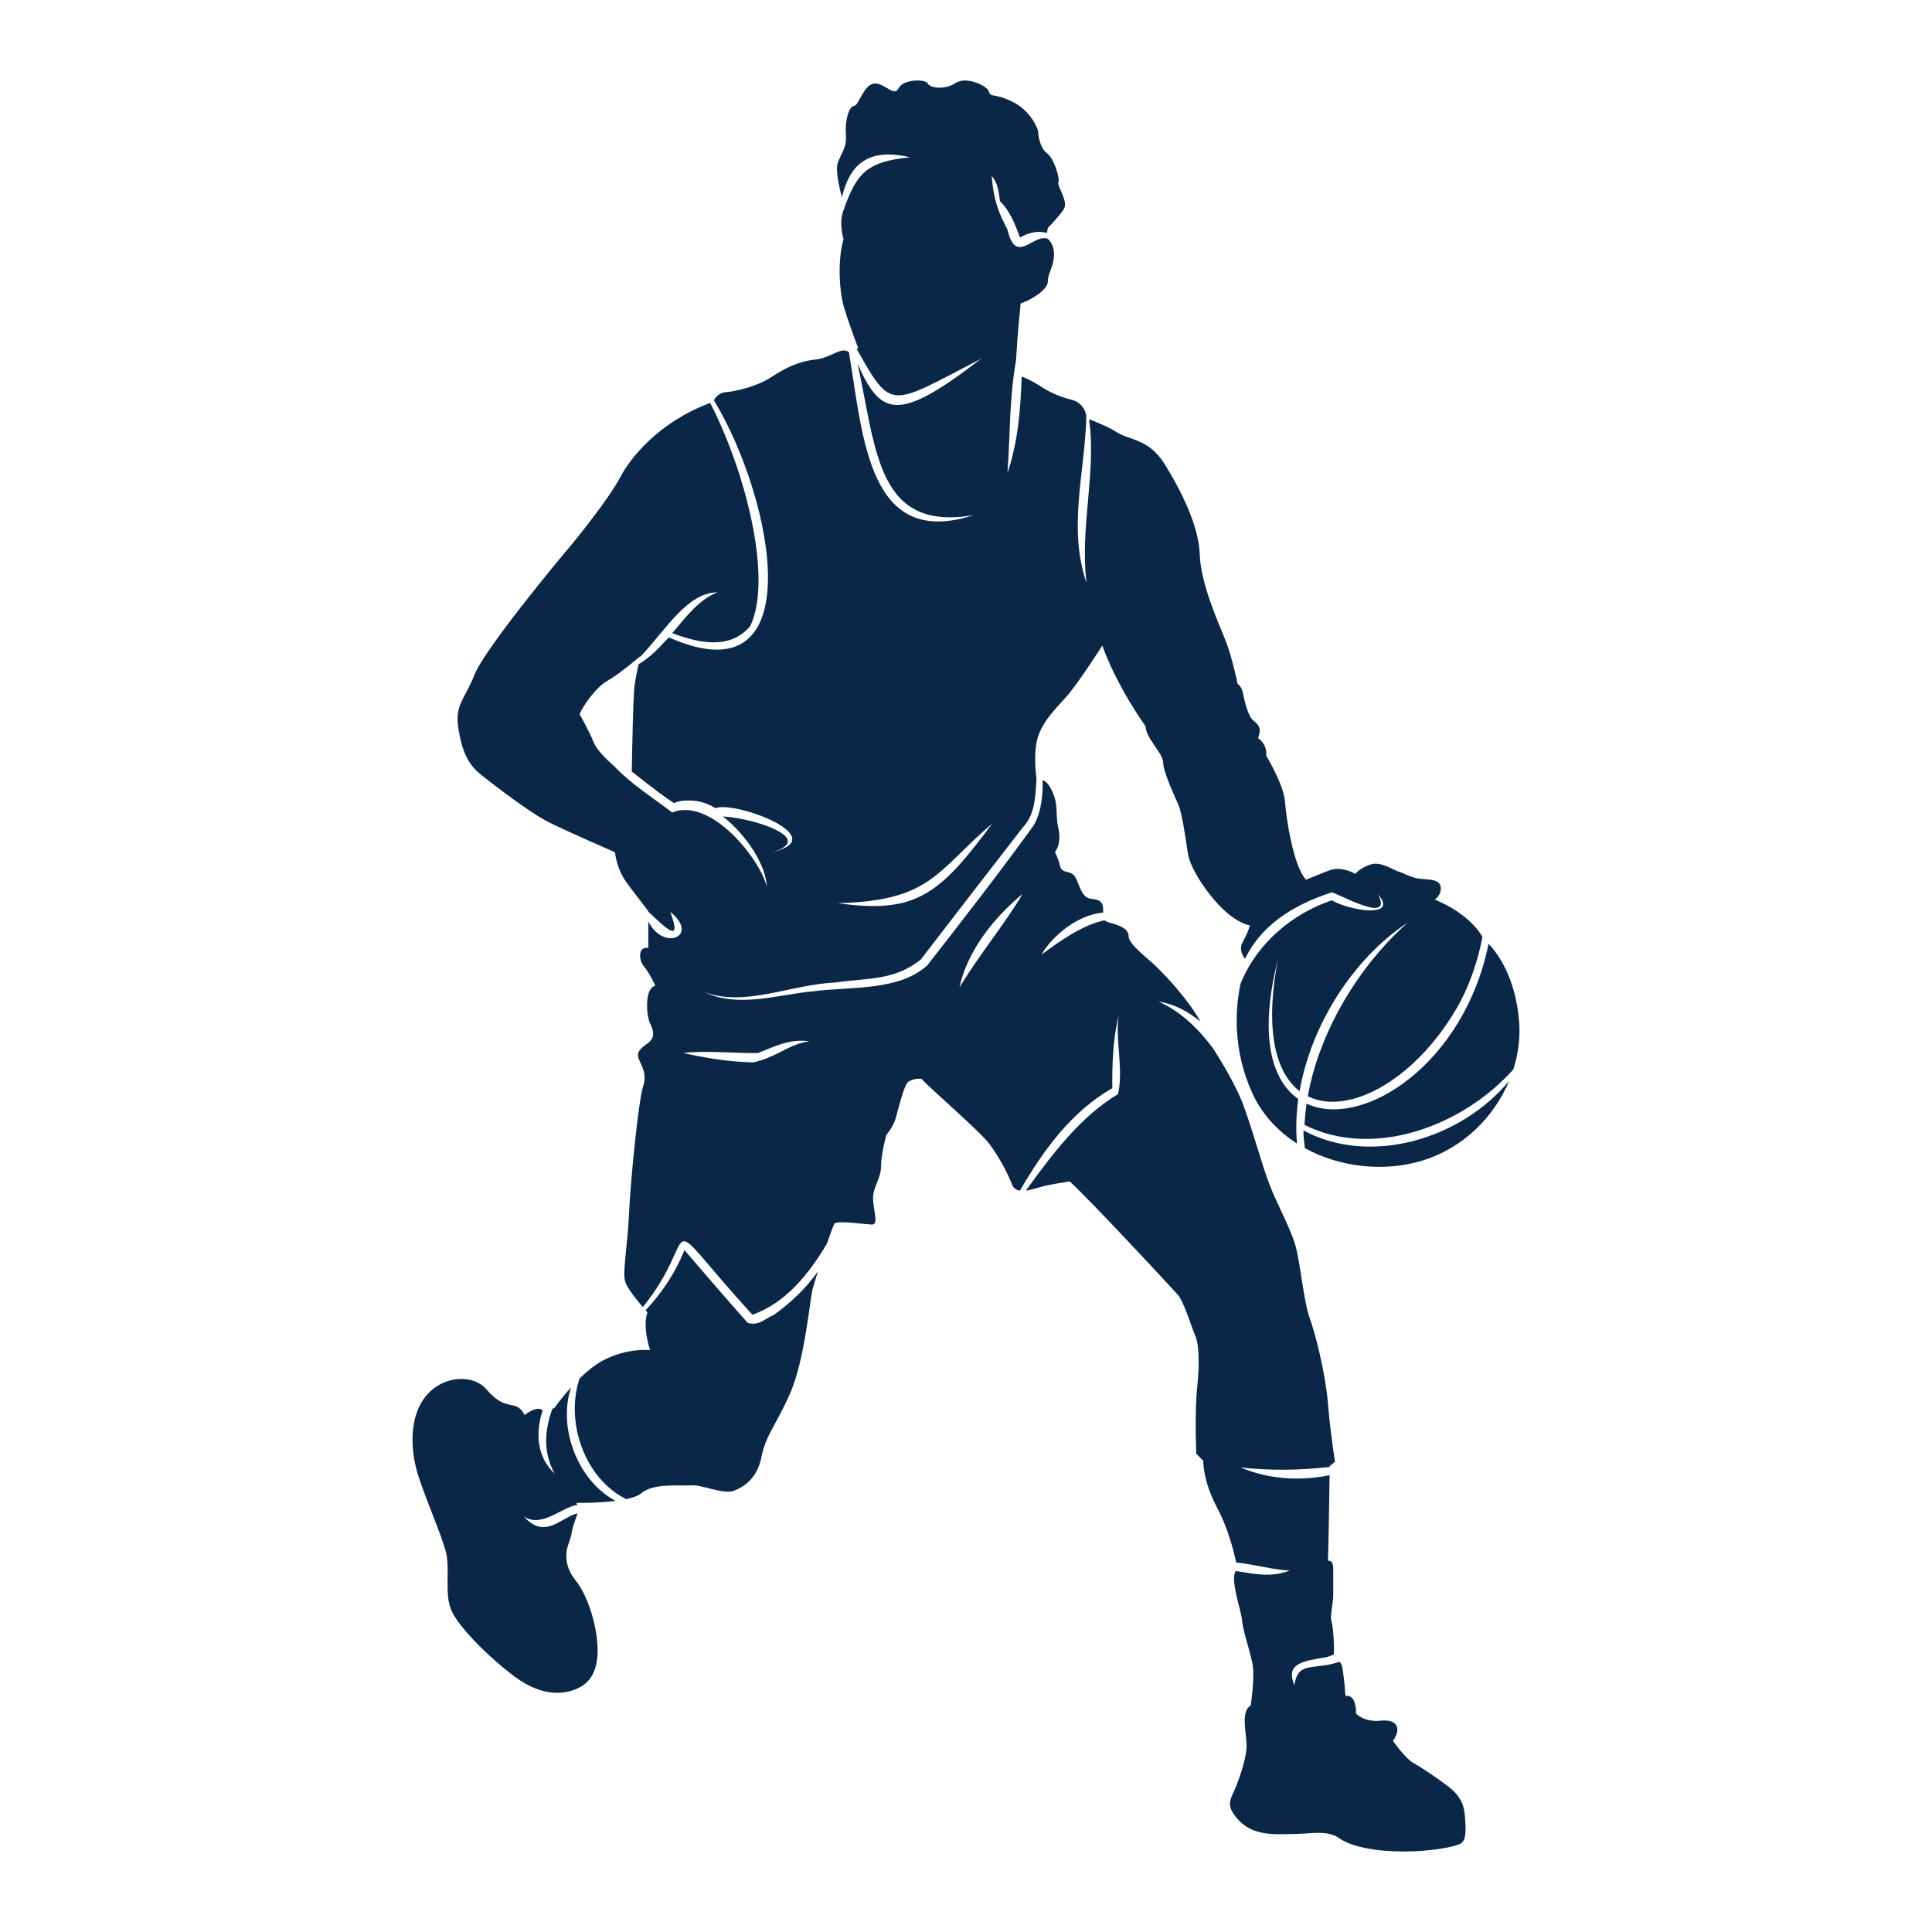 <?xml version="1.0" encoding="utf-8"?>
<!-- Designed by Vexels.com - 2021 All Rights Reserved - https://vexels.com/terms-and-conditions/  -->
<svg version="1.1" id="Capa_1" xmlns="http://www.w3.org/2000/svg" xmlns:xlink="http://www.w3.org/1999/xlink" x="0px" y="0px"
	 viewBox="0 0 1200 1200" enable-background="new 0 0 1200 1200" xml:space="preserve">
<g>
	<path fill="#0A2748" d="M357.415,981.469c-6.545-8.181-6.545-16.362-4.363-22.362c2.182-5.999,2.182-8.181,2.182-8.181
		s0.545-2.727,2.727-8.727c0.301-0.827,0.504-1.578,0.656-2.282c-10.663,2.978-20.154,16.416-33.199,2.1
		c11.31,7.069,22.824-5.548,33.124-7.34c-0.27-0.81-0.582-1.204-0.582-1.204s12.926,0.214,24.427-1.251
		c-23.004-12.076-36.178-44.603-27.725-70.491c-6.171,6.842-10.337,12.837-10.337,12.837l-1.225,0.408
		c-4.711,12.956-6.084,26.695,1.431,40.384c-11.119-10.415-12.054-25.177-7.486-39.436c-3.677-3.151-11.264,3.007-11.264,3.007
		s-1.636-4.909-7.09-6c-5.454-1.091-9.272-1.636-16.908-10.363c-7.636-8.726-26.18-8.726-37.088,4.363
		c-10.908,13.09-9.817,34.361-4.909,49.632c4.909,15.271,13.635,34.906,16.908,46.36c3.273,11.454-1.091,26.725,3.818,37.633
		c4.909,10.908,24.543,29.997,39.269,40.906s28.907,12.544,40.36,6.545c11.454-5.999,11.999-20.18,10.363-32.179
		C368.869,1003.831,363.96,989.65,357.415,981.469z"/>
	<path fill="#0A2748" d="M811.547,685.501c-0.643,4.415-1.081,8.829-1.287,13.228c42.534,21.231,97.835,1.155,129.716-34.511
		c3.076-9.702,4.369-19.838,3.571-29.812c-2.207-27.59-13.61-42.596-18.99-48.241C909.63,660.61,846.504,701.761,811.547,685.501z"
		/>
	<path fill="#0A2748" d="M480.427,816.86c-4.956,1.757-8.851,6.969-16.015,4.821c-12.346-13.929-25.98-29.651-39.289-45.207
		c-5.354,13.38-13.617,26.17-24.12,37.374c0.703,0.796,1.136,1.271,1.136,1.271c-3.273,9.272,1.636,23.453,1.636,23.453
		s-14.181-1.636-29.452,6.545c-5.015,2.687-9.96,6.789-14.355,11.082c-9.001,26.94,3.005,62.023,28.992,74.936
		c4.067-0.866,7.479-2.047,9.361-3.661c7.636-6.545,24.543-4.363,31.088-4.909c6.545-0.545,20.18,6,26.725,3.272
		c6.545-2.727,14.181-7.636,16.908-21.271c2.727-13.635,9.272-19.635,17.998-39.815c8.727-20.18,11.999-57.268,13.635-63.813
		c0.487-1.948,1.75-6.175,3.323-11.198C500.769,799.926,491.529,808.982,480.427,816.86z"/>
	<path fill="#0A2748" d="M809.638,702.152c-0.194,4.627,0.487,6.411,0.814,10.979c21.854,11.998,49.306,14.887,72.737,7.814
		c25.371-7.659,44.752-26.979,54.207-49.66C907.637,707.455,851.089,724.514,809.638,702.152z"/>
	<path fill="#0A2748" d="M899.551,1109.64c-7.09-5.454-16.908-11.999-21.816-14.726c-4.909-2.727-12.544-13.635-12.544-13.635
		c5.454-7.636,2.727-13.635-7.636-12.544c-10.363,1.091-15.271-4.363-15.271-4.363c0-13.09-6.545-10.908-6.545-10.908
		s-1.091-14.181-2.182-18.544c-0.315-1.26-0.912-2.125-1.589-2.763c-16.421,5.606-25.609-0.849-28.045,14.58
		c-5.402-13.446,4.384-14.806,20.195-17.501c1.399-0.439,2.853-0.992,4.334-1.582c0.405-6.397-0.515-17.776-1.44-20.55
		c-1.091-3.273,1.091-11.454,1.091-16.362s0-10.363,0-16.362c0-6-3.272-4.909-3.272-4.909c0.419-14.263,0.839-41.415,1.01-53.199
		c-17.965,3.705-37.393,2.71-55.369-4.796c18.636,2.019,36.684,1.805,55.442-0.329c0.005-0.368,0.008-0.58,0.008-0.58l3.272-2.727
		c0,0-2.727-16.362-4.363-35.997c-1.636-19.635-8.181-44.724-11.454-53.45c-3.272-8.726-5.454-31.088-8.181-42.542
		c-2.727-11.454-11.454-26.725-16.362-39.269s-9.817-31.634-16.362-49.632c-4.364-12.001-13.315-26.875-18.809-35.48
		c-8.931-12.109-19.671-22.835-34.095-29.424c9.705,1.591,18.372,6.082,25.955,12.475c-7.556-14.412-24.857-31.994-29.228-35.928
		c-5.454-4.909-15.271-12.544-15.271-16.908c0-4.363-4.363-6.545-10.363-8.181c-2.483-0.677-3.809-1.182-4.553-1.911
		c-13.619,2.994-26.215,11.722-39.262,21.364c6.841-11.731,22.313-24.743,38.354-26.136c0.003-0.315,0.006-0.597,0.006-0.952
		c0-5.454-1.636-7.09-7.636-7.636c-5.999-0.545-7.09-9.272-9.817-13.635c-2.727-4.363-8.181-1.636-9.272-6.545
		s-3.273-8.727-3.273-8.727s4.363-4.909,2.182-14.726c-2.182-9.817,0.364-13.999-4-23.453c-1.955-4.236-4.053-5.981-5.777-6.627
		c0.096,9.409-0.581,19.038-5.455,27.993c-21.751,30.019-43.393,57.848-66.239,87.128c-17.69,15.935-46.725,13.039-70.572,16.031
		c-21.748,1.929-46.301,10.681-67.94,0.555c25.876,9.421,52.991-4.727,82.036-6.027c19.111-2.83,36.319-1.037,52.53-14.301
		c19.931-26.007,42.37-54.937,62.883-81.412c7.002-7.656,7.953-15.189,8.758-27.873c0.064-1.022,0.121-2.014,0.176-2.991
		c-0.446-3.196-1.687-13.861,0.145-23.019c2.182-10.908,10.908-19.635,18.18-27.634c7.272-7.999,22.544-31.997,22.544-31.997
		c9.454,26.18,26.907,50.178,26.907,50.178c0,7.272,10.908,16.726,10.908,22.544s7.272,21.089,9.454,26.18
		s4.363,19.635,5.818,29.816c1.454,10.181,13.09,26.907,22.544,35.633c9.454,8.727,15.999,9.454,15.999,9.454
		s-0.727,3.636-4.363,10.181c-2.423,4.362-0.327,8.39,1.343,10.599c9.573-19.655,27.701-32.715,53.822-41.294
		c3.157,0.17,38.947,20.775,28.828,1.242c13.075,14.913-17.328,10.365-28.657,3.698c-24.265,8.089-46.575,26.53-56.726,51.772
		c-3.336,15.412-4.976,40.886,7.208,67.792c6.038,13.335,15.91,23.879,27.832,31.492c-0.762-9.105-0.474-18.391,0.818-27.675
		c-16.704-11.637-24.589-39.383-12.651-86.72c-8.464,44.518-1.226,70.61,13.457,81.859c7.309-41.755,33.622-82.642,67.264-104.766
		c-29.737,26.245-54.836,66.828-62.171,107.952c26.111,12.918,69.187-11.654,94.884-58.958
		c6.553-12.729,10.957-26.195,13.619-40.046c-9.236-15.621-29.606-23.129-29.606-23.129s4.363-2.909,3.636-7.999
		c-0.727-5.09-8.727-4.363-13.817-5.09c-5.09-0.727-9.454-3.636-12.363-4.363c-2.909-0.727-10.908-6.545-17.453-4.363
		c-6.545,2.182-9.454,5.818-9.454,5.818c-3.636-2.182-10.181-4.363-15.999-2.182s-14.544,5.818-14.544,5.818
		c-7.999-8.726-12.363-38.542-13.09-48.723c-0.727-10.181-11.635-28.361-11.635-28.361c0.727-7.272-5.09-10.908-5.09-10.908
		c2.909-7.272-0.727-8.727-3.636-11.636c-2.909-2.909-5.09-13.09-5.818-16.726c-0.727-3.636-3.272-5.454-3.272-5.454
		s-3.273-16.362-7.636-27.27c-4.363-10.908-15.271-34.906-15.817-52.905s-11.999-40.36-21.816-56.177
		c-9.817-15.817-21.816-14.726-29.452-19.635c-5.918-3.805-14.107-6.945-17.502-8.169c4.73,32.451-5.795,66.67-1.587,101.616
		c-11.602-34.245-1.164-67.45-0.084-103.109c-0.433-5.505-4.514-9.486-8.642-10.518c-4.363-1.091-11.999-3.272-20.18-8.726
		c-4.416-2.944-8.503-4.769-11.339-5.831c-0.701,19.94-2.175,40.266-8.841,59.826c1.718-22.832,1.067-46.2,5.289-69.636
		c0.926-16.726,2.892-35.628,2.892-35.628c5.454-1.636,16.908-8.181,16.908-13.635c0-5.454,3.818-9.272,3.818-16.908
		c0-5.463-2.494-8.381-3.924-9.618c-9.022-3.321-19.726,16.869-24.972-5.607c-5.493-10.87-8.422-17.213-9.828-33.316
		c3.285,3.282,4.394,8.891,5.14,15.51c5.849,6.021,8.548,12.22,12.517,22.688c5.034-3.134,11.555-4.512,16.667-2.821l0.582-3.199
		c0,0,6.545-6.545,9.817-11.454c3.273-4.909-4.363-14.726-3.272-16.908c1.091-2.182-2.727-14.726-7.09-17.998
		c-4.363-3.273-5.454-10.908-5.454-13.09c0-2.182-4.909-13.635-16.362-19.089c-11.454-5.454-13.09-2.182-14.181-5.999
		c-1.091-3.818-14.181-9.817-20.726-5.454c-6.545,4.363-15.817,3.273-17.271,0.364c-1.454-2.909-15.271-2.909-18.18,2.909
		c-2.909,5.818-8.726-3.636-15.271-2.909c-6.545,0.727-9.454,13.817-12.363,13.817c-2.909,0-5.818,8.726-5.091,17.453
		c0.727,8.726-2.909,11.635-5.091,18.18c-1.406,4.219,0.811,14.461,2.566,21.222c4.775-19.456,15.251-31.266,42.521-24.858
		c-28.543,2.542-33.412,11.574-40.833,30.912c0.065,0.214,0.109,0.358,0.109,0.358c-4.363,7.999-0.727,19.635-0.727,19.635
		c-3.636,11.999-2.909,31.634,0.364,42.542c3.273,10.908,8.727,25.089,8.727,25.089l-0.93,0.465
		c22.001,39.15,20.258,35.631,77.287,6.08c-51.697,39.945-62.296,35.653-76.783,3.073c11.851,53.098,11.676,104.787,72.42,94.01
		c-65.596,21.439-68.822-47.479-77.735-101.11c-4.857-3.835-10.82,3.503-20.984,4.573c-10.363,1.091-19.089,5.454-27.27,10.908
		c-8.181,5.454-21.271,8.726-27.816,9.272c-4.854,0.405-7.001,3.502-7.79,5.079c37.701,62.446,61.048,186.792-27.881,147.321
		c-0.591,0.551-1.183,1.103-1.791,1.669c-5.101,5.735-10.62,11.087-17.142,14.973c-0.819,3.732-1.875,8.876-2.482,13.125
		c-0.866,6.063-1.503,39.847-1.728,53.512c5.452,4.314,11.035,8.731,16.603,12.858c2.078,1.474,4.166,2.967,6.267,4.492
		c1.122,0.78,2.24,1.543,3.355,2.283c2.535-1.197,5.282-1.686,8.158-1.584c5.269-0.29,11.269,0.862,17.588,4.689
		c12.231-4.683,73.655,18.208,35.204,27.378c27.631-8.039-10.108-21.061-30.553-22.22c14.522,11.44,26.986,30.439,27.28,44.036
		c-3.335-16.309-34.415-56.38-58.85-46.49c-10.521-8.286-24.815-17.061-35.591-28.358c-5.397-4.811-11.19-10.609-12.823-14.599
		c-3.273-7.999-9.09-18.18-9.09-18.18c2.545-5.454,9.817-16.362,17.453-20.726s20.362-15.271,20.362-15.271
		s-0.044,0.184-0.121,0.508c16.373-17.407,29.187-39.968,48.117-40.141c-11.099,4.043-19.273,14.785-28.225,25.355
		c14.903,5.594,35.502,11.169,48.508-4.437c14.246-30.452-3.789-97.687-24.95-138.532c-31.497,11.668-49.462,33.876-55.874,46.166
		c-6.545,12.544-26.18,37.088-32.179,44.178c-5.999,7.09-51.814,62.177-58.359,78.539c-6.545,16.362-12.544,18.544-9.817,34.361
		c2.727,15.817,7.09,22.362,14.726,28.361c7.636,5.999,29.452,22.907,41.451,28.907s40.906,18.544,40.906,18.544
		c1.636,11.999,6.545,17.998,9.817,22.362c3.272,4.363,10.908,14.181,10.908,14.181v0.389c10.096,9.478,21.569,21.216,13.635,0.156
		c18.552,14.819-4.123,24.945-13.635,5.906v16.456c-6.545-1.091-5.999,7.636-2.727,11.454c3.273,3.818,7.09,11.999,7.09,11.999
		c-7.09,1.636-5.454,19.089-3.272,23.453c2.182,4.363,3.272,8.727-1.091,11.999c-4.363,3.273-7.636,5.454-5.999,9.817
		c1.636,4.363,5.454,9.272,2.727,17.453c-2.727,8.181-7.636,56.177-8.727,79.084c-1.091,22.907-4.363,36.542-2.182,42.542
		c1.482,4.075,7.236,11.161,10.778,15.294c37.879-46.84,5.873-63.458,68.023,4.739c20.444-7.144,34.978-24.976,46.34-44.207
		c2.175-6.41,4.047-11.541,4.667-12.368c1.636-2.182,19.635,0.545,23.453,0.545c3.818,0,1.091-7.636,0.545-15.271
		c-0.545-7.636,4.909-13.09,4.909-20.725c0-7.636,3.273-19.635,3.273-19.635s4.363-4.909,6-10.908
		c1.636-6,4.363-16.908,6.545-20.725c2.182-3.818,9.272-3.273,9.272-3.273c6.545,7.09,36.542,32.725,42.542,40.906
		c6,8.181,11.454,18.544,13.635,24.544c0.922,2.534,2.725,3.696,5.028,4.04c14.221-24.591,31.766-49.041,57.361-63.624
		c-0.108-13.238,0.164-29.905,3.969-45.135c-2.316,14.514,3.132,33.311-0.413,48.824c-23.029,13.668-40.567,36.823-57.253,59.919
		c2.388-0.295,5.029-1.03,7.671-1.843c7.09-2.182,19.635-3.818,19.635-3.818c13.09,11.999,63.267,65.995,67.085,70.358
		c3.818,4.363,8.727,20.726,10.908,25.634c2.182,4.909,2.727,16.908,1.091,32.179c-1.636,15.271-0.545,40.906-0.545,40.906
		l4.363,4.363c0,0-0.545,11.999,8.726,29.452c6.658,12.532,10.211,26.711,11.691,33.733c11.435,1.206,23.98,4.759,33.214,4.991
		c-11.217,4.564-22.1,2.085-33.403,0.314c-3.836,4.862,3.262,24.141,3.769,30.229c0.545,6.545,4.909,19.089,6.545,27.271
		c1.636,8.181-1.091,26.179-1.091,26.179c-7.09,3.818-1.636,19.635-2.727,27.816c-1.091,8.181-4.363,17.453-7.09,23.998
		c-2.727,6.545-6.545,10.363,3.273,20.18c9.817,9.817,25.634,7.636,34.361,7.636c8.727,0,19.635-2.727,27.271,2.727
		c7.636,5.454,23.453,8.181,39.815,8.181c16.362,0,31.634-2.727,35.451-4.909c3.818-2.182,3.273-9.272,2.727-16.908
		C909.369,1120.548,906.642,1115.094,899.551,1109.64z M616.303,511.508c-32.373,43.596-47.044,56.488-95.992,49.45
		C578.399,559.634,581.563,541.138,616.303,511.508z M467.934,659.867c-14.742-0.341-27.339-2.3-43.615-5.825
		c14.002-1.662,29.568,0.149,46.353,0.028c9.485-3.504,19.224-9.149,32.186-7.3C490.262,648.28,482.381,656.749,467.934,659.867z
		 M595.941,613.318c4.77-22.088,20.387-42.478,39.269-58.177C623.815,574.363,608.814,592.126,595.941,613.318z"/>
</g>
</svg>
